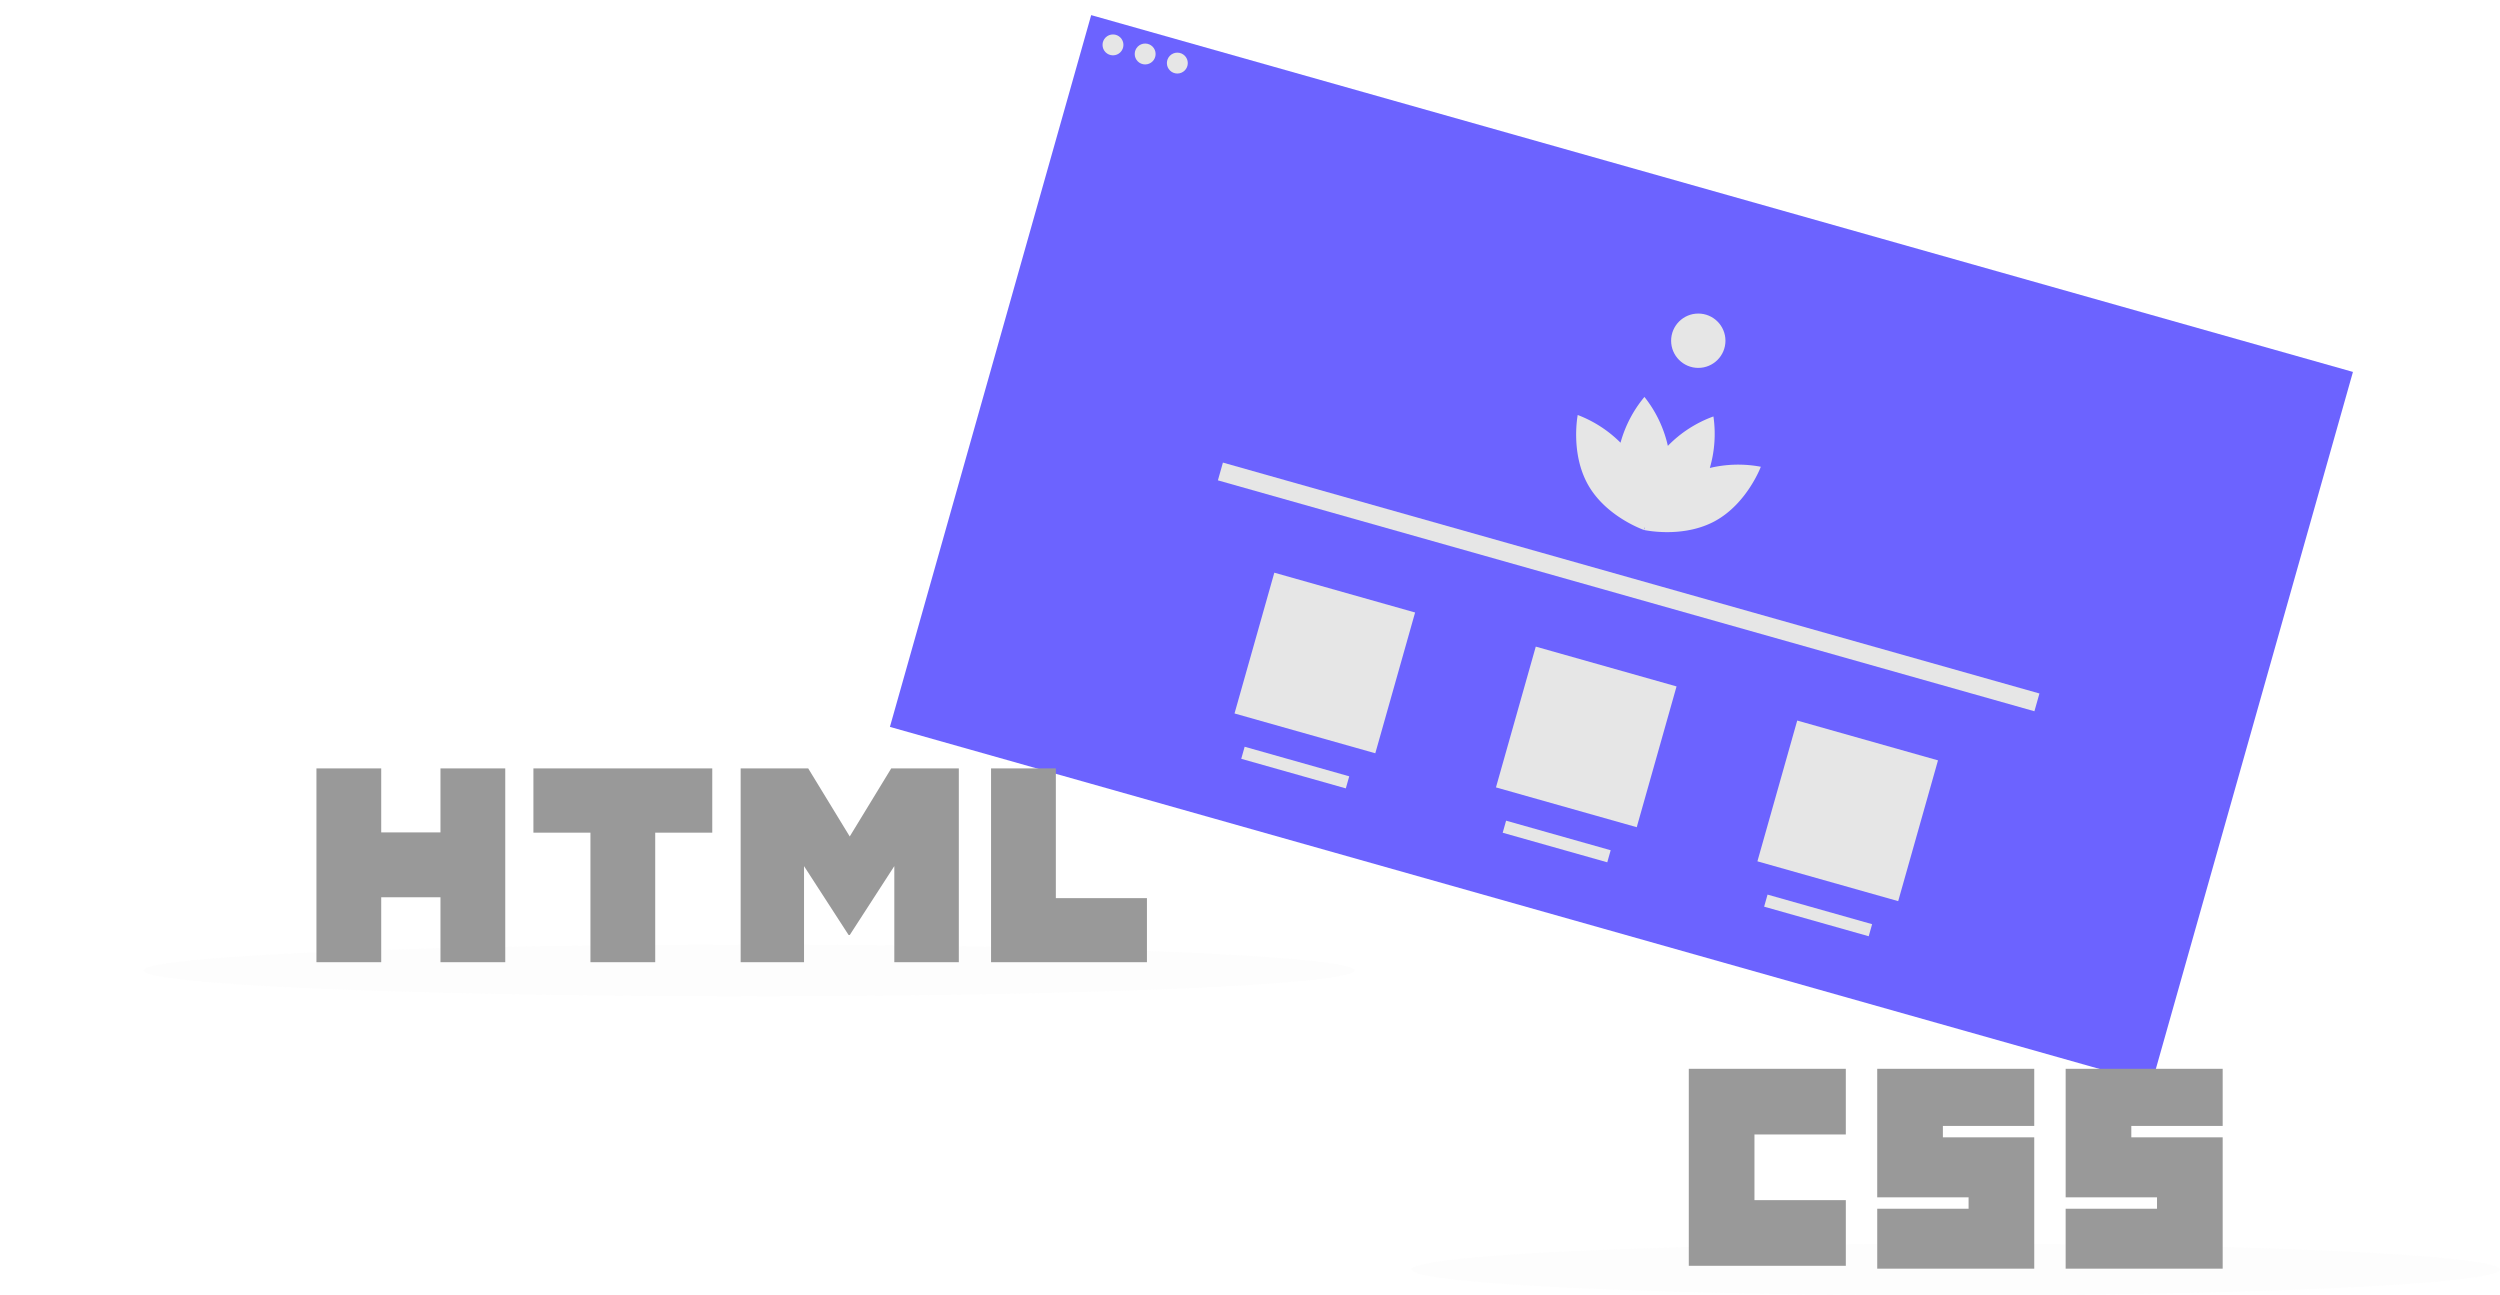 <?xml version="1.0" encoding="UTF-8" standalone="no"?>
<svg
   id="ae5f5559-570c-4c14-9324-22f1786600a2"
   data-name="Layer 1"
   width="1015.128"
   height="526"
   viewBox="0 0 1015.128 526"
   version="1.1"
   sodipodi:docname="undraw_static_website_0107.svg"
   inkscape:version="1.1 (c68e22c387, 2021-05-23)"
   xmlns:inkscape="http://www.inkscape.org/namespaces/inkscape"
   xmlns:sodipodi="http://sodipodi.sourceforge.net/DTD/sodipodi-0.dtd"
   xmlns="http://www.w3.org/2000/svg"
   xmlns:svg="http://www.w3.org/2000/svg">
  <defs
     id="defs75" />
  <sodipodi:namedview
     id="namedview73"
     pagecolor="#ffffff"
     bordercolor="#666666"
     borderopacity="1.0"
     inkscape:pageshadow="2"
     inkscape:pageopacity="0.0"
     inkscape:pagecheckerboard="0"
     showgrid="false"
     inkscape:zoom="2.3346816"
     inkscape:cx="314.81809"
     inkscape:cy="410.97681"
     inkscape:window-width="1920"
     inkscape:window-height="1057"
     inkscape:window-x="1912"
     inkscape:window-y="-8"
     inkscape:window-maximized="1"
     inkscape:current-layer="ae5f5559-570c-4c14-9324-22f1786600a2" />
  <title
     id="title2">static_website</title>
  <rect
     x="600.647"
     y="143.872"
     width="300.346"
     height="532.432"
     transform="translate(59.462 833.986) rotate(-74.21)"
     fill="#3f3d56"
     id="rect4"
     style="fill:#6c63ff;fill-opacity:1" />
  <circle
     cx="451.929"
     cy="18.229"
     r="4.243"
     fill="#6c63ff"
     id="circle6"
     style="fill:#e6e6e6" />
  <circle
     cx="464.995"
     cy="21.924"
     r="4.243"
     fill="#6c63ff"
     id="circle8"
     style="fill:#e6e6e6" />
  <circle
     cx="478.061"
     cy="25.618"
     r="4.243"
     fill="#6c63ff"
     id="circle10"
     style="fill:#e6e6e6" />
  <path
     d="M807.42,376.53a49.571,49.571,0,0,0-20.704.489,49.483,49.483,0,0,0,1.464-20.92,49.194,49.194,0,0,0-18.506,11.943,49.193,49.193,0,0,0-9.512-19.866,49.482,49.482,0,0,0-9.709,18.588A49.572,49.572,0,0,0,733.071,355.505s-3.09,15.716,4.349,28.612c6.622,11.478,19.343,16.849,22.063,17.892l.064.076.034-.039c.276.105.431.158.431.158s.058-.302.139-.841c.049-.06.098-.122.152-.19.011.086.02.164.031.241-.214.501-.322.789-.322.789s.16.035.45.091l.009.051.094-.032c2.863.535,16.514,2.622,28.166-3.688C801.822,391.536,807.42,376.53,807.42,376.53Z"
     transform="translate(-92.436 -187)"
     fill="#6c63ff"
     id="path12"
     style="fill:#e6e6e6" />
  <circle
     cx="689.592"
     cy="138.352"
     r="11.032"
     fill="#6c63ff"
     id="circle14"
     style="fill:#e6e6e6" />
  <rect
     x="581.484"
     y="421.571"
     width="344.549"
     height="7.496"
     transform="translate(51.742 -376.059) rotate(15.79)"
     fill="#6c63ff"
     id="rect16"
     style="fill:#e6e6e6" />
  <rect
     x="600.672"
     y="426.503"
     width="59.405"
     height="59.405"
     transform="translate(55.491 -341.319) rotate(15.79)"
     fill="#6c63ff"
     id="rect18"
     style="fill:#e6e6e6" />
  <rect
     x="706.833"
     y="456.523"
     width="59.405"
     height="59.405"
     transform="translate(67.666 -369.074) rotate(15.79)"
     fill="#6c63ff"
     id="rect20"
     style="fill:#e6e6e6" />
  <rect
     x="812.994"
     y="486.544"
     width="59.405"
     height="59.405"
     transform="translate(79.841 -396.829) rotate(15.79)"
     fill="#6c63ff"
     id="rect22"
     style="fill:#e6e6e6" />
  <rect
     x="596.302"
     y="496.124"
     width="44.129"
     height="5.092"
     transform="translate(66.593 -336.449) rotate(15.79)"
     fill="#6c63ff"
     id="rect24"
     style="fill:#e6e6e6" />
  <rect
     x="702.463"
     y="526.144"
     width="44.129"
     height="5.092"
     transform="translate(78.768 -364.204) rotate(15.79)"
     fill="#6c63ff"
     id="rect26"
     style="fill:#e6e6e6" />
  <rect
     x="808.623"
     y="556.165"
     width="44.129"
     height="5.092"
     transform="translate(90.943 -391.959) rotate(15.79)"
     fill="#6c63ff"
     id="rect28"
     style="fill:#e6e6e6" />
  <ellipse
     cx="794.128"
     cy="515.5"
     rx="221"
     ry="10.5"
     fill="#d0cde1"
     id="ellipse32"
     style="fill:#e8e8e8;fill-opacity:0.298;opacity:0.3" />
  <ellipse
     cx="304.11"
     cy="394.058"
     rx="245.843"
     ry="10.5"
     fill="#d0cde1"
     id="ellipse32-6"
     style="opacity:0.3;fill:#e8e8e8;fill-opacity:0.298;stroke-width:1.055" />
  <path
     d="M778.172,621H841.93v26.664H804.836v26.664h37.098v26.662H778.172Zm76.511,0h63.76v23.186h-37.096v4.637h37.096v53.327H854.685V677.802h37.096v-4.637H854.682V621Zm76.513,0h63.76v23.186h-37.096v4.637h37.096v53.327H931.196V677.802h37.096v-4.637H931.198V621Z"
     transform="translate(-92.436 -187)"
     fill="#3f3d56"
     id="path34"
     style="fill:#999999;fill-opacity:1" />
  <path
     d="M220.926,499h26.302v25.986h24.061V499h26.304v78.693H271.291V551.342H247.23v26.351H220.928V499Zm111.254,26.096H309.028V499h72.625v26.096H358.487v52.596H332.185V525.096h-.005ZM393.179,499h27.425l16.87,27.651L454.329,499h27.437v78.693H455.571V538.688L437.475,566.668h-.454L418.914,538.688v39.005H393.179Zm101.676,0h26.31v52.682h36.989v26.011H494.854V499Z"
     transform="translate(-92.436 -187)"
     fill="#3f3d56"
     id="path36"
     style="fill:#999999" />
</svg>
